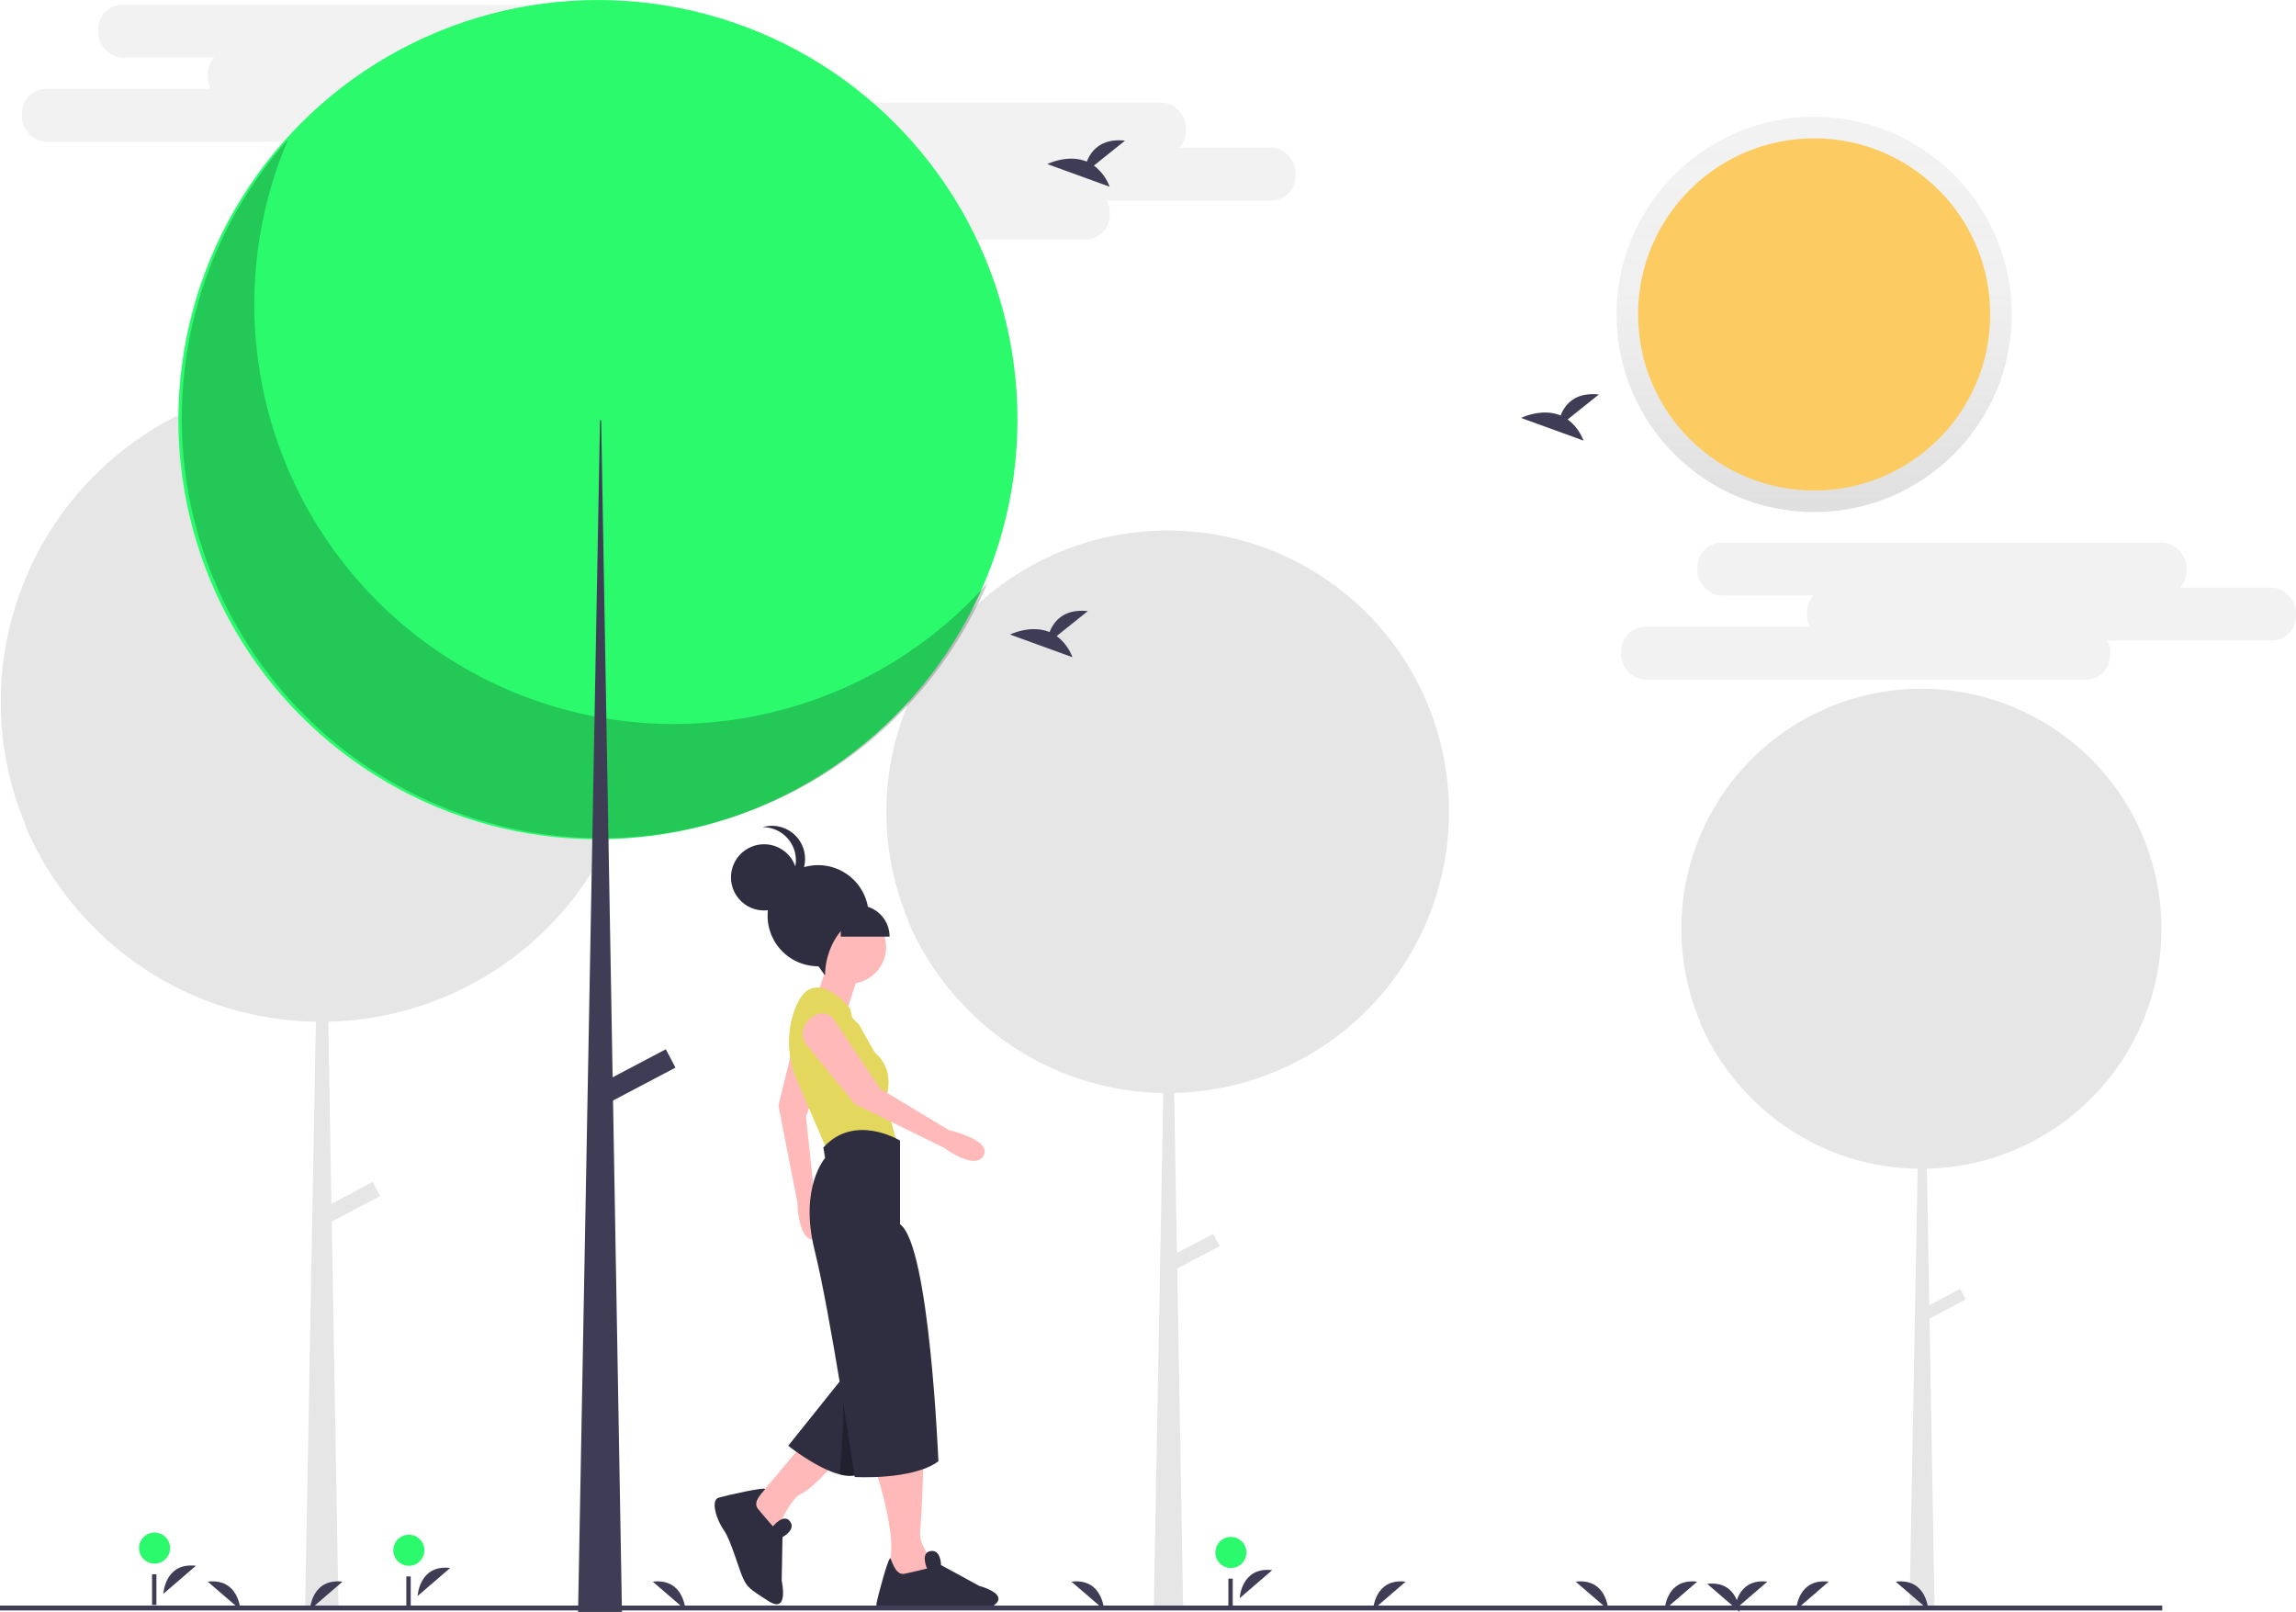 <?xml version="1.0" encoding="UTF-8" standalone="no"?>
<svg
   xmlns:dc="http://purl.org/dc/elements/1.1/"
   xmlns:cc="http://creativecommons.org/ns#"
   xmlns:rdf="http://www.w3.org/1999/02/22-rdf-syntax-ns#"
   xmlns:svg="http://www.w3.org/2000/svg"
   xmlns="http://www.w3.org/2000/svg"
   xmlns:xlink="http://www.w3.org/1999/xlink"
   id="svg12961"
   version="1.1"
   viewBox="0 0 249.486 175.128"
   height="175.128mm"
   width="249.486mm">
  <defs
     id="defs12955">
    <linearGradient
       gradientUnits="userSpaceOnUse"
       y2="75.83"
       x2="600"
       y1="694.2"
       x1="600"
       id="4673c98d-e8c8-4911-bde5-090ef44e1581">
      <stop
         id="stop1339"
         stop-opacity="0.4"
         stop-color="gray"
         offset="0.2" />
      <stop
         id="stop1341"
         stop-opacity="0.5"
         stop-color="gray"
         offset="0.46" />
      <stop
         id="stop1343"
         stop-opacity="0.6"
         offset="1" />
    </linearGradient>
    <linearGradient
       gradientUnits="userSpaceOnUse"
       y2="223.2"
       x2="597.35"
       y1="783.63"
       x1="597.35"
       id="528408a2-f79a-48f6-b2a6-578d2aaf4c5c">
      <stop
         id="stop1346"
         stop-opacity="0.25"
         stop-color="gray"
         offset="0" />
      <stop
         id="stop1348"
         stop-opacity="0.12"
         stop-color="gray"
         offset="0.54" />
      <stop
         id="stop1350"
         stop-opacity="0.1"
         stop-color="gray"
         offset="1" />
    </linearGradient>
    <linearGradient
       id="eab5defd-bb13-45ae-a86e-22d39d3e2cea"
       x1="600"
       y1="803.52"
       x2="600"
       y2="630.46"
       gradientUnits="userSpaceOnUse">
      <stop
         offset="0"
         stop-color="gray"
         stop-opacity="0.25"
         id="stop13588" />
      <stop
         offset="0.54"
         stop-color="gray"
         stop-opacity="0.12"
         id="stop13590" />
      <stop
         offset="1"
         stop-color="gray"
         stop-opacity="0.1"
         id="stop13592" />
    </linearGradient>
    <linearGradient
       gradientTransform="matrix(0.265,0,0,0.265,129.928,206.101)"
       id="666c504c-cd42-41b9-a03e-d98f4dda3eb5"
       x1="199.26"
       y1="162.3"
       x2="199.26"
       y2="0"
       xlink:href="#eab5defd-bb13-45ae-a86e-22d39d3e2cea" />
    <linearGradient
       id="8e152b24-383a-4e7d-b315-0bee7e3d74a2"
       x1="2855.02"
       y1="635.26"
       x2="2855.02"
       y2="635.22"
       gradientTransform="matrix(-0.265,0,0,0.265,787.486,91.77)"
       xlink:href="#eab5defd-bb13-45ae-a86e-22d39d3e2cea" />
    <linearGradient
       id="8f2a7dfd-1602-45be-be61-6ebd6ab5a03b"
       x1="2849.78"
       y1="664.28"
       x2="2849.78"
       y2="634.41"
       gradientTransform="matrix(-0.265,0,0,0.265,787.486,91.77)"
       xlink:href="#eab5defd-bb13-45ae-a86e-22d39d3e2cea" />
    <linearGradient
       id="6fa74df0-cae9-46f9-9ace-4bf5394eec23"
       x1="902.47"
       y1="538.96"
       x2="902.47"
       y2="500.17"
       gradientTransform="rotate(0.13,41963.117,-69459.299)"
       gradientUnits="userSpaceOnUse">
      <stop
         offset="0"
         stop-opacity="0.12"
         id="stop13598" />
      <stop
         offset="0.55"
         stop-opacity="0.09"
         id="stop13600" />
      <stop
         offset="1"
         stop-opacity="0.02"
         id="stop13602" />
    </linearGradient>
    <linearGradient
       gradientTransform="matrix(0.265,0,0,0.265,-129.56,91.77)"
       id="1fbefcf2-1d0d-411f-b7ef-97a6712cae01"
       x1="910.63"
       y1="452.78"
       x2="910.63"
       y2="204.14"
       xlink:href="#eab5defd-bb13-45ae-a86e-22d39d3e2cea" />
  </defs>
  <g
     transform="translate(14.479,-193.409)"
     id="layer1">
    <g
       id="g15296">
      <rect
         style="fill:#f2f2f2;stroke-width:0.265"
         x="169.959"
         y="252.369"
         width="53.144"
         height="5.739"
         rx="2.635"
         ry="2.635"
         id="rect13610" />
      <rect
         style="fill:#f2f2f2;stroke-width:0.265"
         x="181.863"
         y="257.258"
         width="53.144"
         height="5.739"
         rx="2.635"
         ry="2.635"
         id="rect13612" />
      <rect
         style="fill:#f2f2f2;stroke-width:0.265"
         x="161.667"
         y="261.51"
         width="53.144"
         height="5.739"
         rx="2.635"
         ry="2.635"
         id="rect13614" />
      <rect
         style="fill:#f2f2f2;stroke-width:0.265"
         x="-3.804"
         y="193.925"
         width="53.144"
         height="5.739"
         rx="2.635"
         ry="2.635"
         id="rect13616" />
      <rect
         style="fill:#f2f2f2;stroke-width:0.265"
         x="8.099"
         y="198.815"
         width="53.144"
         height="5.739"
         rx="2.635"
         ry="2.635"
         id="rect13618" />
      <rect
         style="fill:#f2f2f2;stroke-width:0.265"
         x="-12.097"
         y="203.064"
         width="53.144"
         height="5.739"
         rx="2.635"
         ry="2.635"
         id="rect13620" />
      <rect
         style="fill:#f2f2f2;stroke-width:0.265"
         x="61.243"
         y="204.553"
         width="53.144"
         height="5.739"
         rx="2.635"
         ry="2.635"
         id="rect13630" />
      <rect
         style="fill:#f2f2f2;stroke-width:0.265"
         x="73.15"
         y="209.443"
         width="53.144"
         height="5.739"
         rx="2.635"
         ry="2.635"
         id="rect13632" />
      <rect
         style="fill:#f2f2f2;stroke-width:0.265"
         x="52.954"
         y="213.695"
         width="53.144"
         height="5.739"
         rx="2.635"
         ry="2.635"
         id="rect13634" />
      <circle
         id="circle13636"
         r="21.471"
         cy="227.572"
         cx="182.649"
         style="fill:url(#666c504c-cd42-41b9-a03e-d98f4dda3eb5);stroke-width:0.265" />
      <circle
         style="fill:#fccc63;stroke-width:0.265"
         cx="182.649"
         cy="227.572"
         r="19.132"
         id="circle13640" />
      <path
         style="fill:#e6e6e6;stroke-width:0.265"
         d="m 220.385,294.309 a 26.082,26.082 0 1 0 -50.065,10.268 c -0.025,-0.028 -0.052,-0.056 -0.077,-0.084 a 26.105,26.105 0 0 0 4.75,7.351 c 0.006,0.007 0.012,0.013 0.018,0.019 0.16,0.175 0.321,0.348 0.486,0.519 a 26.003,26.003 0 0 0 18.396,8.005 l -0.881,47.871 h 2.723 l -0.551,-31.595 3.939,-2.074 -0.601,-1.141 -3.363,1.771 -0.259,-14.834 a 26.082,26.082 0 0 0 25.484,-26.075 z"
         id="path14613" />
      <path
         style="fill:#e6e6e6;stroke-width:0.265"
         d="M 142.971,281.597 A 30.566,30.566 0 1 0 84.3,293.63 c -0.03,-0.033 -0.061,-0.066 -0.091,-0.099 a 30.593,30.593 0 0 0 5.567,8.615 c 0.007,0.008 0.014,0.015 0.021,0.023 0.188,0.205 0.377,0.408 0.57,0.608 a 30.474,30.474 0 0 0 21.559,9.381 l -1.033,56.1 h 3.191 l -0.646,-37.027 4.616,-2.43 -0.704,-1.337 -3.941,2.075 -0.303,-17.384 a 30.566,30.566 0 0 0 29.865,-30.558 z"
         id="path14615" />
      <path
         style="fill:#e6e6e6;stroke-width:0.265"
         d="m 55.175,269.639 a 34.784,34.784 0 1 0 -66.767,13.694 c -0.034,-0.038 -0.069,-0.075 -0.103,-0.113 a 34.814,34.814 0 0 0 6.335,9.803 c 0.008,0.009 0.016,0.017 0.024,0.026 0.214,0.233 0.429,0.465 0.648,0.692 a 34.678,34.678 0 0 0 24.534,10.675 l -1.175,63.841 h 3.631 l -0.735,-42.136 5.253,-2.765 -0.801,-1.522 -4.485,2.361 -0.345,-19.782 a 34.783,34.783 0 0 0 33.986,-34.774 z"
         id="path14617" />
      <circle
         style="fill:#2cfa6d;stroke-width:0.265"
         cx="50.492"
         cy="239"
         r="45.591"
         id="circle14621" />
      <path
         style="opacity:0.2;stroke-width:0.265"
         d="M 16.829,208.549 A 45.594,45.594 0 0 0 92.797,256.801 45.595,45.595 0 1 1 16.829,208.549 Z"
         id="path14623" />
      <polygon
         style="fill:#3f3d56"
         points="246.506,187.616 255.027,676.148 237.038,676.148 246.032,187.616 "
         id="polygon14625"
         transform="matrix(0.265,0,0,0.265,-14.479,189.36)" />
      <rect
         style="fill:#3f3d56;stroke-width:0.265"
         x="298.973"
         y="92.005"
         width="2.254"
         height="8.517"
         transform="rotate(62.234)"
         id="rect14627" />
      <path
         style="fill:#3f3d56;stroke-width:0.265"
         d="m 120.225,367.048 c 0,0 0.164,-3.447 3.537,-3.046"
         id="path14629" />
      <circle
         style="fill:#2cfa6d;stroke-width:0.265"
         cx="119.272"
         cy="362.081"
         r="1.688"
         id="circle14631" />
      <rect
         style="fill:#3f3d56;stroke-width:0.265"
         x="118.997"
         y="364.923"
         width="0.476"
         height="3.335"
         id="rect14633" />
      <path
         style="fill:#3f3d56;stroke-width:0.265"
         d="m 3.27,366.572 c 0,0 0.164,-3.447 3.537,-3.046"
         id="path14635" />
      <circle
         style="fill:#2cfa6d;stroke-width:0.265"
         cx="2.317"
         cy="361.604"
         r="1.688"
         id="circle14637" />
      <rect
         style="fill:#3f3d56;stroke-width:0.265"
         x="2.043"
         y="364.446"
         width="0.476"
         height="3.335"
         id="rect14639" />
      <path
         style="fill:#3f3d56;stroke-width:0.265"
         d="m 30.901,366.81 c 0,0 0.164,-3.447 3.537,-3.046"
         id="path14641" />
      <circle
         style="fill:#2cfa6d;stroke-width:0.265"
         cx="29.948"
         cy="361.842"
         r="1.688"
         id="circle14643" />
      <rect
         style="fill:#3f3d56;stroke-width:0.265"
         x="29.674"
         y="364.684"
         width="0.476"
         height="3.335"
         id="rect14645" />
      <path
         style="fill:#3f3d56;stroke-width:0.265"
         d="m 104.383,211.399 3.385,-2.708 c -2.63,-0.29 -3.71,1.144 -4.153,2.279 -2.055,-0.853 -4.291,0.265 -4.291,0.265 l 6.773,2.459 a 5.126,5.126 0 0 0 -1.715,-2.296 z"
         id="path14647" />
      <path
         style="fill:#3f3d56;stroke-width:0.265"
         d="m 155.867,238.98 3.385,-2.708 c -2.63,-0.29 -3.71,1.144 -4.153,2.279 -2.055,-0.853 -4.291,0.265 -4.291,0.265 l 6.773,2.459 a 5.126,5.126 0 0 0 -1.715,-2.296 z"
         id="path14649" />
      <path
         style="fill:#3f3d56;stroke-width:0.265"
         d="m 100.338,262.515 3.385,-2.708 c -2.63,-0.29 -3.71,1.144 -4.153,2.279 -2.055,-0.853 -4.291,0.265 -4.291,0.265 l 6.773,2.459 a 5.126,5.126 0 0 0 -1.715,-2.296 z"
         id="path14651" />
      <path
         style="fill:#ffb9b9;stroke-width:0.265"
         d="m 80.574,352.84 c 0,0 2.651,7.765 1.515,10.606 l 3.409,3.03 2.083,-2.651 c 0,0 -2.273,-2.273 -2.083,-3.977 0.189,-1.704 0.379,-7.765 0.379,-7.765 z"
         id="path14653" />
      <path
         style="fill:#2f2e41;stroke-width:0.265"
         d="m 93.262,367.99 c -0.155,0.09 -0.303,0.176 -0.438,0.255 h -11.755 a 0.62,0.62 0 0 1 -0.305,-0.634 c 0.055,-0.281 0.195,-0.853 0.369,-1.51 0.412,-1.555 1.017,-3.592 1.148,-3.375 a 0.002,0.002 0 0 1 0.002,0.002 c 0.183,0.338 0.562,1.853 1.51,1.665 0.948,-0.191 2.463,-0.569 2.463,-0.569 0,0 -0.541,-1.215 -0.024,-1.706 a 0.724,0.724 0 0 1 0.403,-0.188 c 1.136,-0.188 1.136,1.515 1.136,1.515 l 4.166,2.272 a 6.92,6.92 0 0 1 1.048,0.383 c 0.846,0.395 1.682,1.072 0.276,1.889 z"
         id="path14655" />
      <path
         style="fill:#ffb9b9;stroke-width:0.265"
         d="m 72.999,349.999 -4.924,5.871 -1.326,3.03 1.704,1.326 1.515,-0.568 c 0,0 1.326,-3.409 2.651,-3.977 1.326,-0.568 4.545,-4.356 4.545,-4.356 z"
         id="path14657" />
      <path
         style="fill:#2f2e41;stroke-width:0.265"
         d="m 83.32,345.494 -2.511,4.655 -1.799,3.333 c -0.576,0.343 -1.343,0.337 -2.168,0.134 a 8.305,8.305 0 0 1 -1.129,-0.377 c -2.254,-0.922 -4.54,-2.754 -4.54,-2.754 l 4.326,-5.405 1.413,-1.763 0.335,-0.42 1.615,0.691 2.85,1.218 z"
         id="path14659" />
      <path
         style="fill:#ffb9b9;stroke-width:0.265"
         d="m 72.112,305.296 -2.006,8.229 2.065,10.557 c 0,0 0.051,4.316 1.943,3.988 1.892,-0.328 -0.091,-4.68 -0.091,-4.68 l -0.926,-8.656 2.959,-8.552 a 1.571,1.571 0 0 0 -0.757,-1.86 v 0 c -1.172,-0.716 -2.837,-0.206 -3.187,0.975 z"
         id="path14661" />
      <path
         style="fill:#ffb9b9;stroke-width:0.265"
         d="m 79.154,298.202 -1.704,5.303 -3.22,-1.704 c 0,0 1.326,-3.788 1.326,-4.356 0,-0.568 3.598,0.758 3.598,0.758 z"
         id="path14663" />
      <circle
         style="fill:#ffb9b9;stroke-width:0.265"
         cx="77.828"
         cy="296.308"
         r="3.977"
         id="circle14665" />
      <path
         style="fill:#e3d75d;fill-opacity:1;stroke-width:0.265"
         d="m 78.87,304.736 -0.758,-0.758 -0.189,-0.947 c 0,0 -2.462,-3.22 -4.545,-2.083 -0.651,0.355 -1.136,1.173 -1.494,2.129 a 10.341,10.341 0 0 0 0.238,7.692 l 3.34,7.792 7.576,-0.758 -1.326,-4.924 c 0,0 1.326,-3.03 -1.136,-5.113 z"
         id="path14667" />
      <path
         style="opacity:0.3;stroke-width:0.265"
         d="m 83.32,345.494 -2.511,4.655 -1.799,3.333 c -0.576,0.343 -1.343,0.337 -2.168,0.134 -0.144,-0.958 0.716,-6.023 0.04,-10.151 l 0.03,-0.148 0.335,-0.42 1.615,0.691 2.85,1.218 z"
         id="path14669" />
      <path
         style="fill:#2f2e41;stroke-width:0.265"
         d="m 83.32,317.33 c 0,0 -4.924,-3.03 -8.333,0.758 l 0.189,1.136 c 0,0 -2.841,3.22 -1.136,10.038 1.705,6.818 4.356,24.62 4.356,24.62 0,0 6.25,0.379 9.091,-1.704 0,0 -0.947,-23.484 -4.167,-25.757 z"
         id="path14671" />
      <path
         style="fill:#ffb9b9;stroke-width:0.265"
         d="m 73.052,306.782 5.344,6.571 9.659,4.735 c 0,0 3.469,2.567 4.352,0.862 0.883,-1.705 -3.783,-2.756 -3.783,-2.756 l -7.456,-4.494 -5.025,-7.526 a 1.571,1.571 0 0 0 -1.94,-0.521 v 0 c -1.278,0.501 -1.879,2.135 -1.15,3.129 z"
         id="path14673" />
      <path
         style="fill:#2f2e41;stroke-width:0.265"
         d="m 69.512,359.242 c 0,0 1.161,-1.46 1.854,-0.54 0.693,0.92 -0.818,1.708 -0.818,1.708 l -0.088,4.745 c 0,0 0.825,3.628 -1.402,2.227 -2.227,-1.402 -2.314,-1.57 -2.752,-2.409 -0.438,-0.84 -1.343,-4.212 -2.124,-5.3 -0.781,-1.088 -1.496,-3.278 -0.569,-3.548 0.927,-0.27 5.249,-1.231 5.034,-0.911 -0.215,0.32 -1.383,1.357 -0.778,2.109 0.606,0.752 1.642,1.92 1.642,1.92 z"
         id="path14675" />
      <path
         style="fill:#2f2e41;stroke-width:0.265"
         d="m 79.911,292.913 c 0,-0.005 2.65e-4,-0.01 2.65e-4,-0.015 a 5.492,5.492 0 1 0 -5.492,5.492 c 0.128,0 0.632,0.956 0.758,0.947 0.007,-2.899 1.883,-6.23 4.734,-6.425 z"
         id="path14677" />
      <circle
         style="fill:#2f2e41;stroke-width:0.265"
         cx="68.548"
         cy="288.732"
         r="3.598"
         id="circle14679" />
      <path
         style="fill:#2f2e41;stroke-width:0.265"
         d="m 68.383,283.281 a 3.593,3.593 0 0 1 1.027,7.044 3.596,3.596 0 1 0 -1.027,-7.044 z"
         id="path14681" />
      <path
         style="fill:#2f2e41;stroke-width:0.265"
         d="m 76.881,291.762 h 1.894 a 3.409,3.409 0 0 1 3.409,3.409 v 0 h -5.303 z"
         id="path14683" />
      <path
         style="fill:#3f3d56;stroke-width:0.265"
         d="m 166.405,368.299 c 0,0 0.164,-3.447 3.537,-3.046"
         id="path14685" />
      <path
         style="fill:#3f3d56;stroke-width:0.265"
         d="m 134.725,368.299 c 0,0 0.164,-3.447 3.537,-3.046"
         id="path14687" />
      <path
         style="fill:#3f3d56;stroke-width:0.265"
         d="m 19.2,368.299 c 0,0 0.164,-3.447 3.537,-3.046"
         id="path14689" />
      <path
         style="fill:#3f3d56;stroke-width:0.265"
         d="m 180.697,368.299 c 0,0 0.164,-3.447 3.537,-3.046"
         id="path14691" />
      <path
         style="fill:#3f3d56;stroke-width:0.265"
         d="m 174.027,368.299 c 0,0 0.164,-3.447 3.537,-3.046"
         id="path14693" />
      <path
         style="fill:#3f3d56;stroke-width:0.265"
         d="m 160.269,368.299 c 0,0 -0.164,-3.447 -3.537,-3.046"
         id="path14695" />
      <path
         style="fill:#3f3d56;stroke-width:0.265"
         d="m 105.484,368.299 c 0,0 -0.164,-3.447 -3.537,-3.046"
         id="path14697" />
      <path
         style="fill:#3f3d56;stroke-width:0.265"
         d="m 59.989,368.299 c 0,0 -0.164,-3.447 -3.537,-3.046"
         id="path14699" />
      <path
         style="fill:#3f3d56;stroke-width:0.265"
         d="m 11.635,368.299 c 0,0 -0.164,-3.447 -3.537,-3.046"
         id="path14701" />
      <path
         style="fill:#3f3d56;stroke-width:0.265"
         d="m 195.046,368.299 c 0,0 -0.164,-3.447 -3.537,-3.046"
         id="path14703" />
      <path
         style="fill:#3f3d56;stroke-width:0.265"
         d="m 174.561,368.537 c 0,0 -0.164,-3.447 -3.537,-3.046"
         id="path14705" />
      <rect
         style="fill:#3f3d56;stroke-width:0.265"
         x="-14.479"
         y="367.849"
         width="234.95"
         height="0.529"
         id="rect14707" />
    </g>
  </g>
</svg>
